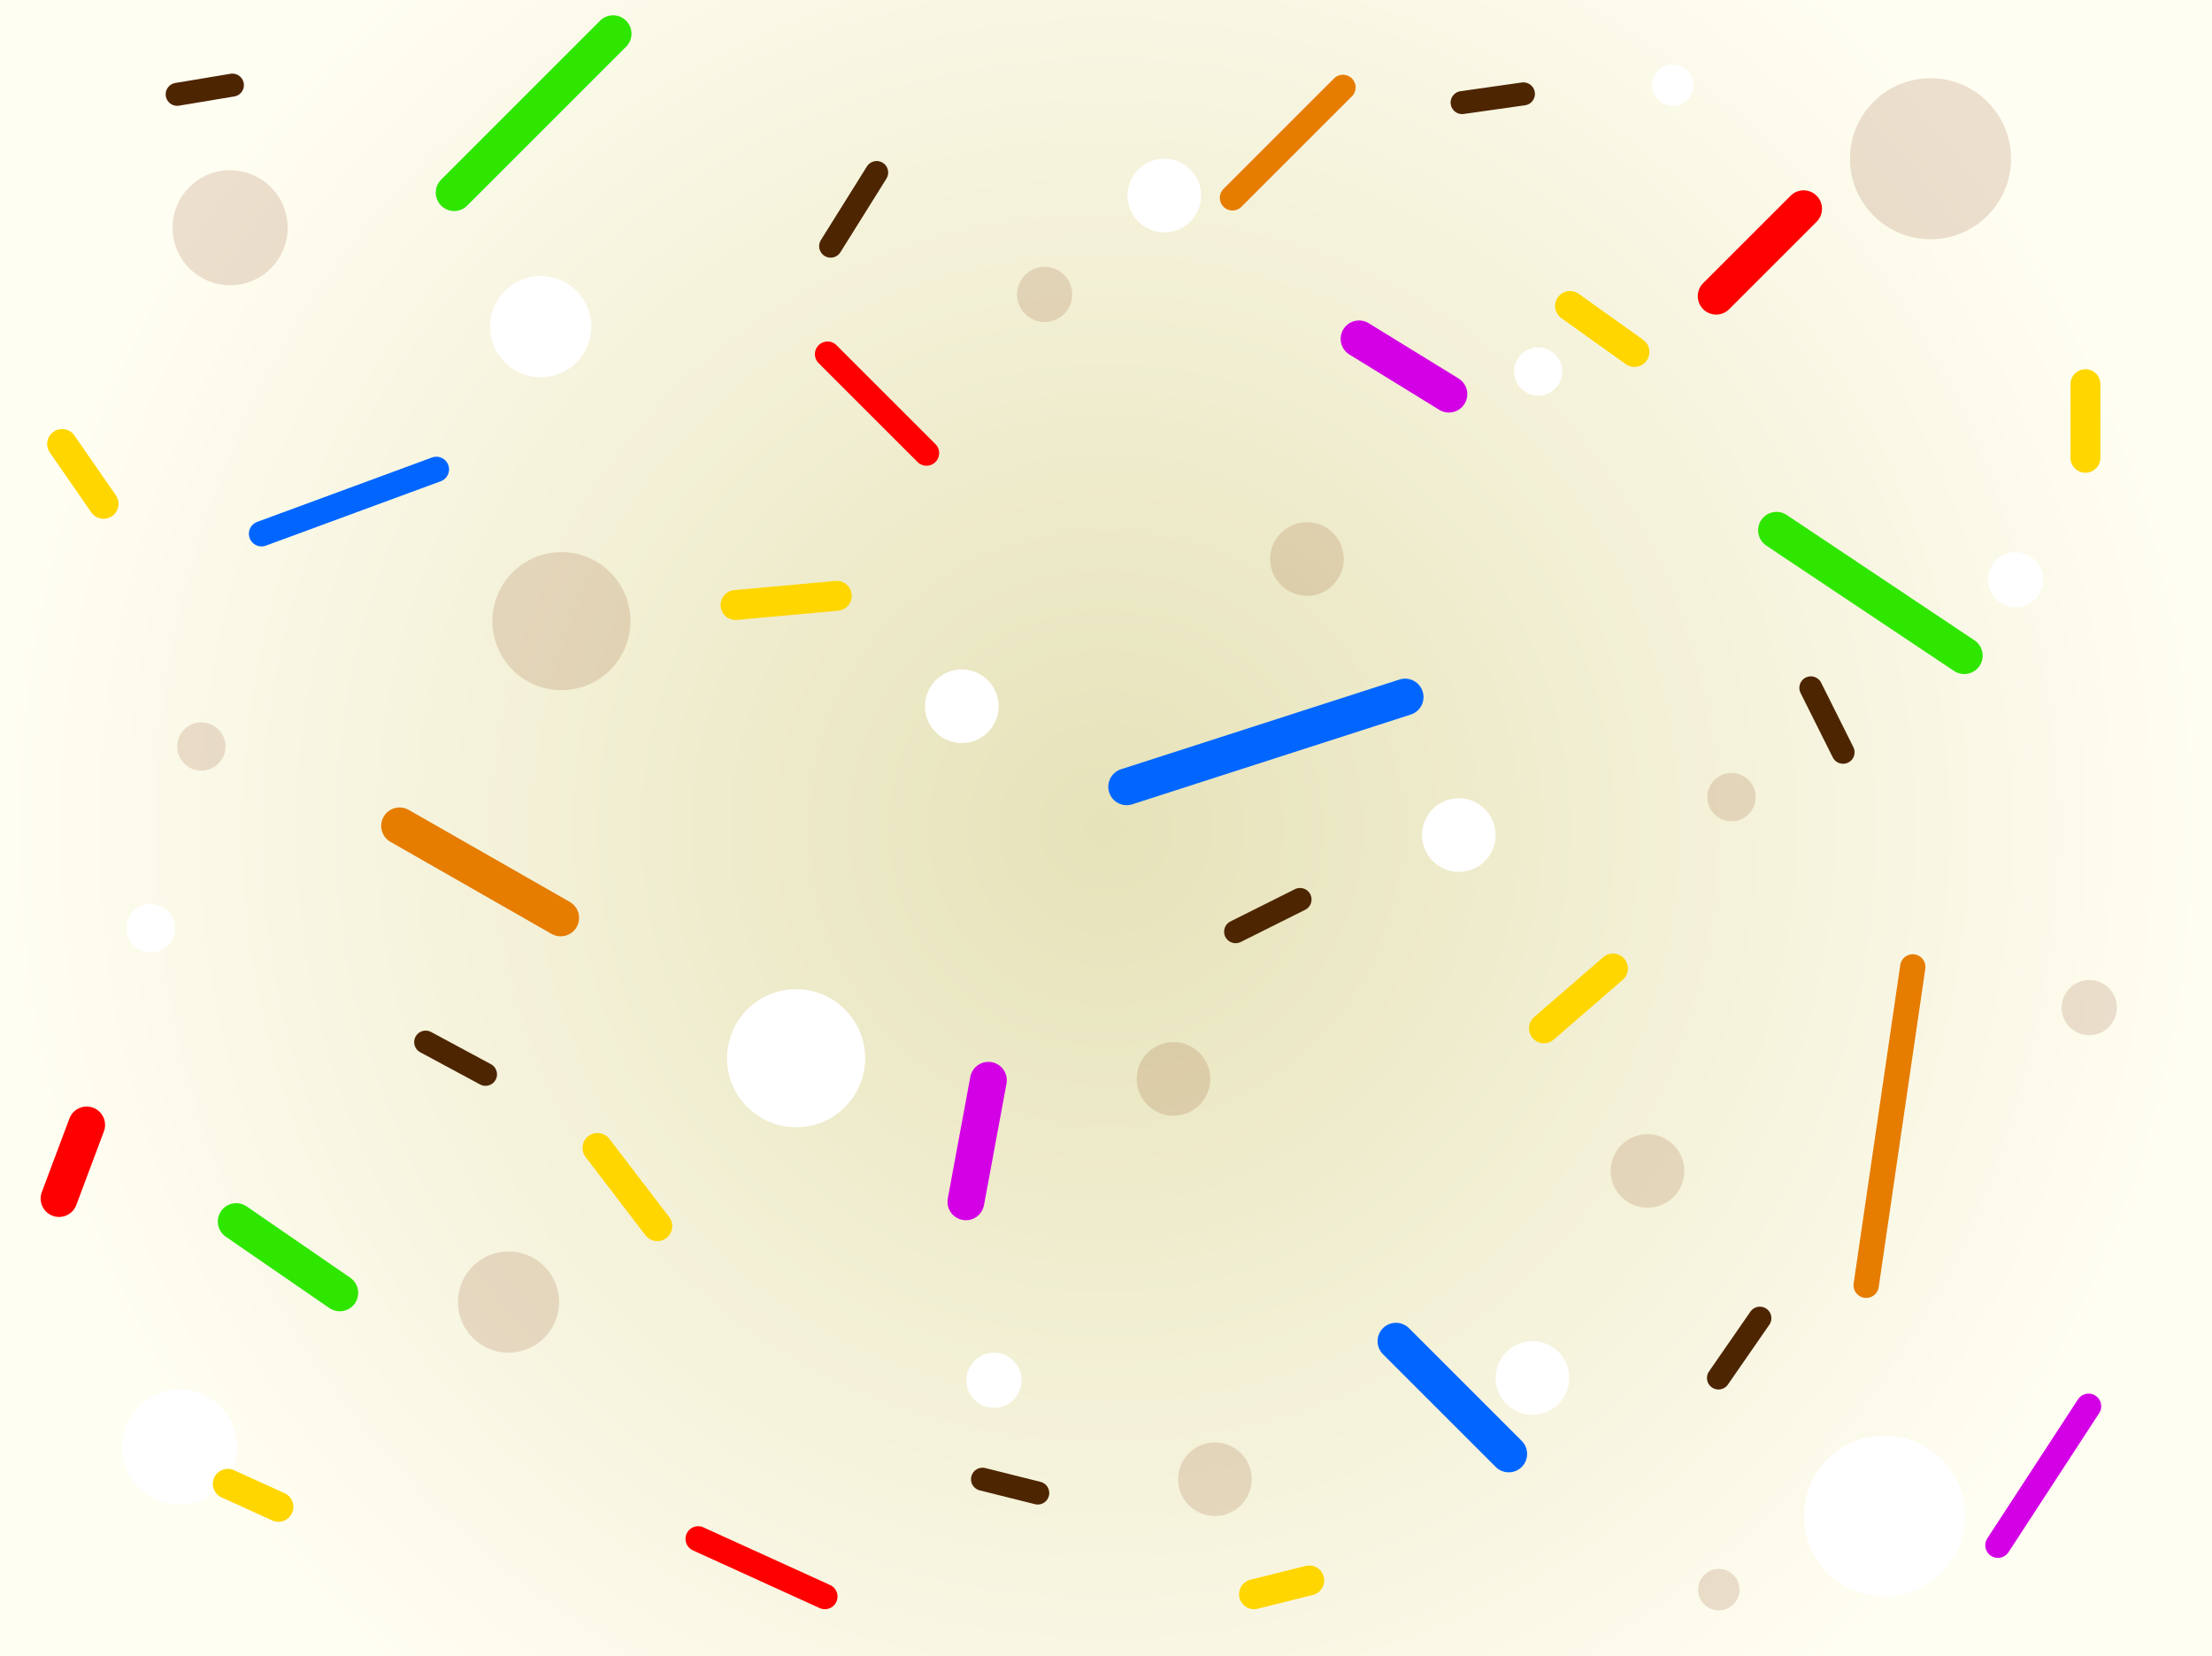 <svg version="1.1" xmlns="http://www.w3.org/2000/svg" xmlns:xlink="http://www.w3.org/1999/xlink" width="480.667" height="360" viewBox="0,0,480.667,360"><rect x="0" y="0" width="480.667" height="360" fill="#333333" stroke="none"/><defs><radialGradient cx="240" cy="180" r="240.333" gradientUnits="userSpaceOnUse" id="color-1"><stop offset="0" stop-color="#e6e2b9"/><stop offset="1" stop-color="#fffef2"/></radialGradient></defs><g transform="translate(0.333,0)"><g data-paper-data="{&quot;isPaintingLayer&quot;:true}" fill-rule="nonzero" stroke-linejoin="miter" stroke-miterlimit="10" stroke-dasharray="" stroke-dashoffset="0" style="mix-blend-mode: normal"><path d="M-0.333,360v-360h480.667v360z" fill="url(#color-1)" stroke="#ff0000" stroke-width="0" stroke-linecap="butt"/><path d="M132.893,7.329l-34.535,34.535" fill="none" stroke="#2ee600" stroke-width="8" stroke-linecap="round"/><path d="M178.911,347l-27.535,-12.535" data-paper-data="{&quot;index&quot;:null}" fill="none" stroke="#ff0000" stroke-width="5.5" stroke-linecap="round"/><path d="M304.996,151.5l-60.5,19.5" data-paper-data="{&quot;index&quot;:null}" fill="none" stroke="#0066ff" stroke-width="8" stroke-linecap="round"/><path d="M405.187,279.347l10.127,-69.195" data-paper-data="{&quot;index&quot;:null}" fill="none" stroke="#e67c00" stroke-width="5.5" stroke-linecap="round"/><path d="M86.5,179.5l35,20" fill="none" stroke="#e67c00" stroke-width="8" stroke-linecap="round"/><path d="M200.994,98.474l-21.5,-21.5" fill="none" stroke="#ff0000" stroke-width="5.5" stroke-linecap="round"/><path d="M209.553,261.21l4.894,-26.421" data-paper-data="{&quot;index&quot;:null}" fill="none" stroke="#d300e6" stroke-width="8" stroke-linecap="round"/><path d="M303.011,291.503l24.5,24.5" fill="none" stroke="#0066ff" stroke-width="8" stroke-linecap="round"/><path d="M433.815,335.854l19.698,-30.208" data-paper-data="{&quot;index&quot;:null}" fill="none" stroke="#d300e6" stroke-width="5.5" stroke-linecap="round"/><path d="M51,265.5l22.5,15.5" data-paper-data="{&quot;index&quot;:null}" fill="none" stroke="#2ee600" stroke-width="8" stroke-linecap="round"/><path d="M56.5,116.011l37.997,-13.997" fill="none" stroke="#0066ff" stroke-width="5.5" stroke-linecap="round"/><path d="M385.705,115.257l40.795,27.243" data-paper-data="{&quot;index&quot;:null}" fill="none" stroke="#2ee600" stroke-width="8" stroke-linecap="round"/><path d="M391.59,45.37l-19,19" data-paper-data="{&quot;index&quot;:null}" fill="none" stroke="#ff0000" stroke-width="8" stroke-linecap="round"/><path d="M267.491,42.998l24,-24" fill="none" stroke="#e67c00" stroke-width="5.5" stroke-linecap="round"/><path d="M12.5,260.5l6,-16" fill="none" stroke="#ff0000" stroke-width="8" stroke-linecap="round"/><g fill-opacity="0.149" fill="#803500" stroke="none" stroke-width="0" stroke-linecap="butt"><path d="M37.167,49.5c0,-6.904 5.596,-12.5 12.5,-12.5c6.904,0 12.5,5.596 12.5,12.5c0,6.904 -5.596,12.5 -12.5,12.5c-6.904,0 -12.5,-5.596 -12.5,-12.5z"/><path d="M106.667,135c0,-8.284 6.716,-15 15,-15c8.284,0 15,6.716 15,15c0,8.284 -6.716,15 -15,15c-8.284,0 -15,-6.716 -15,-15z"/><path d="M99.167,283c0,-6.075 4.925,-11 11,-11c6.075,0 11,4.925 11,11c0,6.075 -4.925,11 -11,11c-6.075,0 -11,-4.925 -11,-11z"/><path d="M38.167,162.25c0,-2.9 2.35,-5.25 5.25,-5.25c2.9,0 5.25,2.35 5.25,5.25c0,2.9 -2.35,5.25 -5.25,5.25c-2.9,0 -5.25,-2.35 -5.25,-5.25z"/><path d="M370.667,173.25c0,-2.9 2.35,-5.25 5.25,-5.25c2.9,0 5.25,2.35 5.25,5.25c0,2.9 -2.35,5.25 -5.25,5.25c-2.9,0 -5.25,-2.35 -5.25,-5.25z"/><path d="M255.667,321.5c0,-4.418 3.582,-8 8,-8c4.418,0 8,3.582 8,8c0,4.418 -3.582,8 -8,8c-4.418,0 -8,-3.582 -8,-8z"/><path d="M349.667,254.5c0,-4.418 3.582,-8 8,-8c4.418,0 8,3.582 8,8c0,4.418 -3.582,8 -8,8c-4.418,0 -8,-3.582 -8,-8z"/><path d="M246.667,234.5c0,-4.418 3.582,-8 8,-8c4.418,0 8,3.582 8,8c0,4.418 -3.582,8 -8,8c-4.418,0 -8,-3.582 -8,-8z"/><path d="M275.667,121.5c0,-4.418 3.582,-8 8,-8c4.418,0 8,3.582 8,8c0,4.418 -3.582,8 -8,8c-4.418,0 -8,-3.582 -8,-8z"/><path d="M401.667,34.5c0,-9.665 7.835,-17.5 17.5,-17.5c9.665,0 17.5,7.835 17.5,17.5c0,9.665 -7.835,17.5 -17.5,17.5c-9.665,0 -17.5,-7.835 -17.5,-17.5z"/><path d="M220.667,64c0,-3.314 2.686,-6 6,-6c3.314,0 6,2.686 6,6c0,3.314 -2.686,6 -6,6c-3.314,0 -6,-2.686 -6,-6z"/><path d="M447.667,219c0,-3.314 2.686,-6 6,-6c3.314,0 6,2.686 6,6c0,3.314 -2.686,6 -6,6c-3.314,0 -6,-2.686 -6,-6z"/><path d="M368.667,345.5c0,-2.485 2.015,-4.5 4.5,-4.5c2.485,0 4.5,2.015 4.5,4.5c0,2.485 -2.015,4.5 -4.5,4.5c-2.485,0 -4.5,-2.015 -4.5,-4.5z"/></g><g data-paper-data="{&quot;index&quot;:null}" fill="#ffffff" stroke="none" stroke-width="0" stroke-linecap="butt"><path d="M38.664,302c6.904,0 12.5,5.596 12.5,12.5c0,6.904 -5.596,12.5 -12.5,12.5c-6.904,0 -12.5,-5.596 -12.5,-12.5c0,-6.904 5.596,-12.5 12.5,-12.5z"/><path d="M172.664,215c8.284,0 15,6.716 15,15c0,8.284 -6.716,15 -15,15c-8.284,0 -15,-6.716 -15,-15c0,-8.284 6.716,-15 15,-15z"/><path d="M117.164,60c6.075,0 11,4.925 11,11c0,6.075 -4.925,11 -11,11c-6.075,0 -11,-4.925 -11,-11c0,-6.075 4.925,-11 11,-11z"/><path d="M32.414,196.5c2.9,0 5.25,2.35 5.25,5.25c0,2.9 -2.35,5.25 -5.25,5.25c-2.9,0 -5.25,-2.35 -5.25,-5.25c0,-2.9 2.35,-5.25 5.25,-5.25z"/><path d="M333.914,75.5c2.9,0 5.25,2.35 5.25,5.25c0,2.9 -2.35,5.25 -5.25,5.25c-2.9,0 -5.25,-2.35 -5.25,-5.25c0,-2.9 2.35,-5.25 5.25,-5.25z"/><path d="M252.664,34.5c4.418,0 8,3.582 8,8c0,4.418 -3.582,8 -8,8c-4.418,0 -8,-3.582 -8,-8c0,-4.418 3.582,-8 8,-8z"/><path d="M316.664,173.5c4.418,0 8,3.582 8,8c0,4.418 -3.582,8 -8,8c-4.418,0 -8,-3.582 -8,-8c0,-4.418 3.582,-8 8,-8z"/><path d="M208.664,145.5c4.418,0 8,3.582 8,8c0,4.418 -3.582,8 -8,8c-4.418,0 -8,-3.582 -8,-8c0,-4.418 3.582,-8 8,-8z"/><path d="M332.664,291.5c4.418,0 8,3.582 8,8c0,4.418 -3.582,8 -8,8c-4.418,0 -8,-3.582 -8,-8c0,-4.418 3.582,-8 8,-8z"/><path d="M409.164,312c9.665,0 17.5,7.835 17.5,17.5c0,9.665 -7.835,17.5 -17.5,17.5c-9.665,0 -17.5,-7.835 -17.5,-17.5c0,-9.665 7.835,-17.5 17.5,-17.5z"/><path d="M215.664,294c3.314,0 6,2.686 6,6c0,3.314 -2.686,6 -6,6c-3.314,0 -6,-2.686 -6,-6c0,-3.314 2.686,-6 6,-6z"/><path d="M437.664,120c3.314,0 6,2.686 6,6c0,3.314 -2.686,6 -6,6c-3.314,0 -6,-2.686 -6,-6c0,-3.314 2.686,-6 6,-6z"/><path d="M363.164,14c2.485,0 4.5,2.015 4.5,4.5c0,2.485 -2.015,4.5 -4.5,4.5c-2.485,0 -4.5,-2.015 -4.5,-4.5c0,-2.485 2.015,-4.5 4.5,-4.5z"/></g><path d="M294.99,73.652l19.52,12.012" data-paper-data="{&quot;index&quot;:null}" fill="none" stroke="#d300e6" stroke-width="8" stroke-linecap="round"/><path d="M142.5,266.5l-13,-17" fill="none" stroke="#ffd600" stroke-width="6.5" stroke-linecap="round"/><path d="M181.5,129.5l-22,2" fill="none" stroke="#ffd600" stroke-width="6.5" stroke-linecap="round"/><path d="M22.167,109.5l-9,-13" fill="none" stroke="#ffd600" stroke-width="6.5" stroke-linecap="round"/><path d="M49.167,322.5l11,5" fill="none" stroke="#ffd600" stroke-width="6.5" stroke-linecap="round"/><path d="M350.167,210.5l-15,13" fill="none" stroke="#ffd600" stroke-width="6.5" stroke-linecap="round"/><path d="M272.167,346.5l12,-3" fill="none" stroke="#ffd600" stroke-width="6.5" stroke-linecap="round"/><path d="M354.833,76.5l-14,-10" fill="none" stroke="#ffd600" stroke-width="6.5" stroke-linecap="round"/><path d="M452.833,99.5v-16" fill="none" stroke="#ffd600" stroke-width="6.5" stroke-linecap="round"/><path d="M38.167,20.5l12,-2" fill="none" stroke="#4d2500" stroke-width="5" stroke-linecap="round"/><path d="M190.167,37.5l-10,16" fill="none" stroke="#4d2500" stroke-width="5" stroke-linecap="round"/><path d="M92.167,226.5l13,7" fill="none" stroke="#4d2500" stroke-width="5" stroke-linecap="round"/><path d="M268.167,202.5l14,-7" fill="none" stroke="#4d2500" stroke-width="5" stroke-linecap="round"/><path d="M213.167,321.5l12,3" fill="none" stroke="#4d2500" stroke-width="5" stroke-linecap="round"/><path d="M373.09,299.5l9,-13" fill="none" stroke="#4d2500" stroke-width="5" stroke-linecap="round"/><path d="M393.167,149.5l7,14" fill="none" stroke="#4d2500" stroke-width="5" stroke-linecap="round"/><path d="M317.386,22.296l13.32,-1.89" data-paper-data="{&quot;index&quot;:null}" fill="none" stroke="#4d2500" stroke-width="5" stroke-linecap="round"/></g></g></svg>